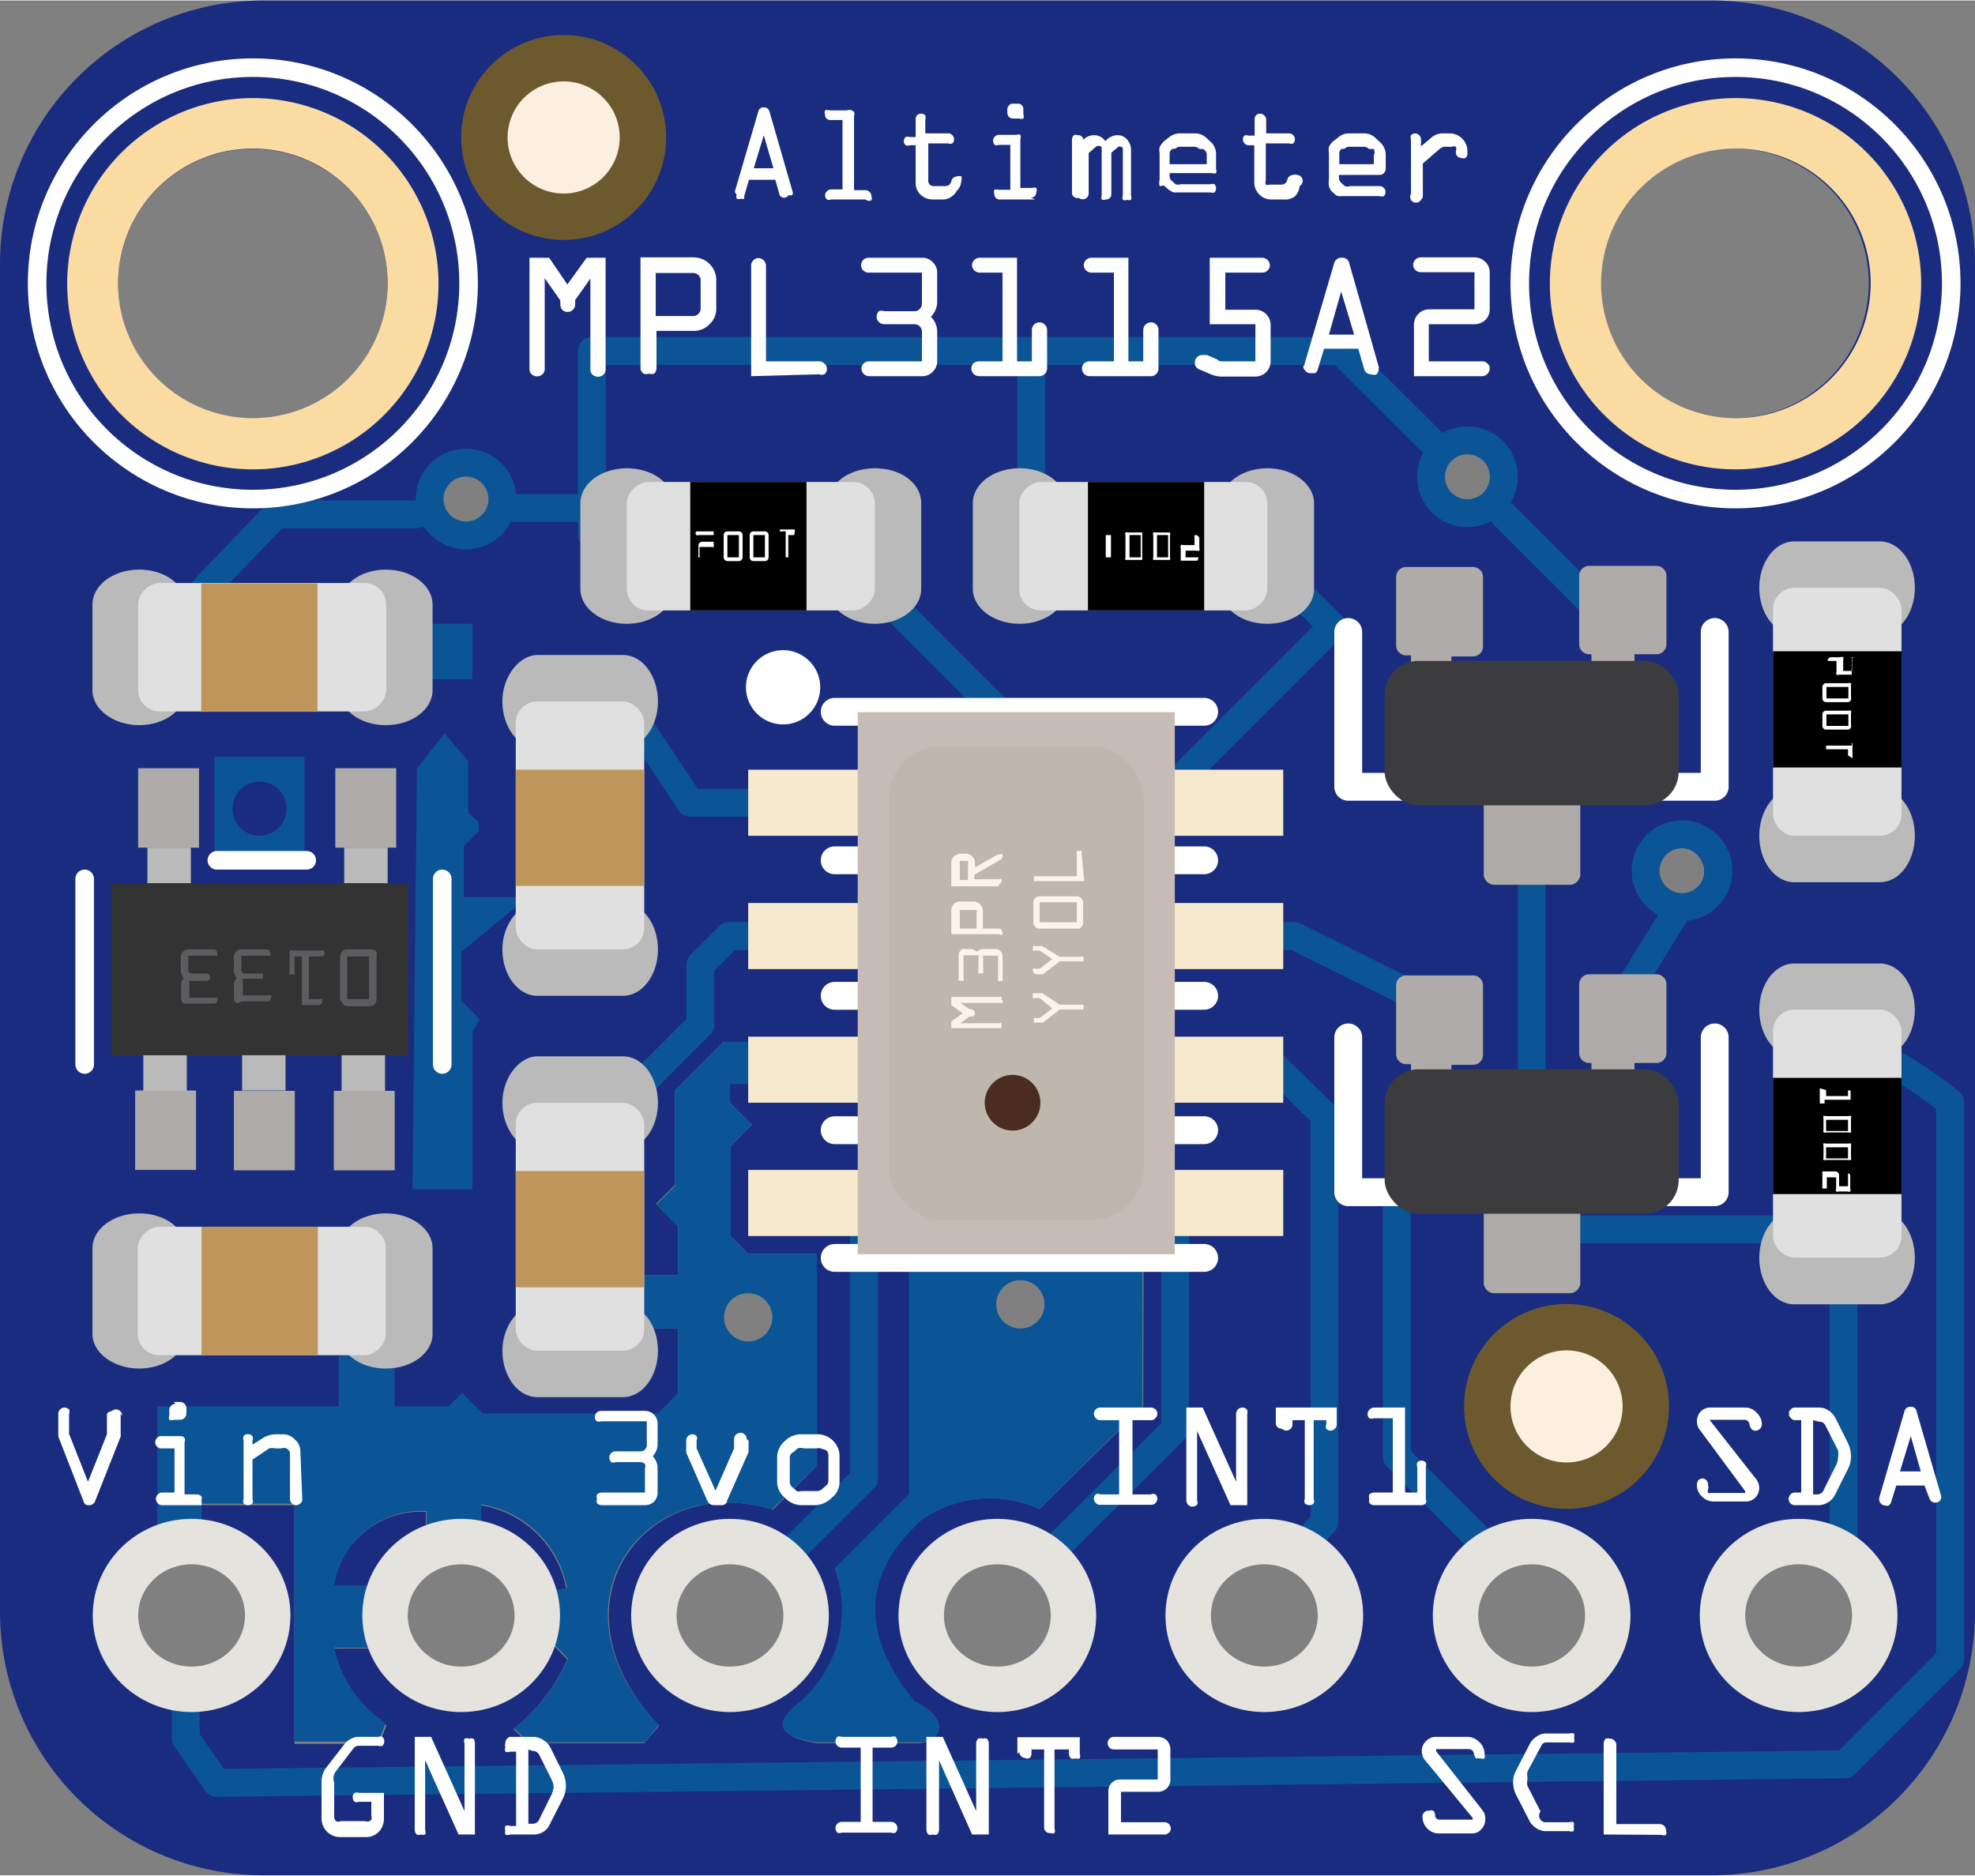 <?xml version="1.0" ?><svg height="17.82mm" viewBox="0 0 53.19 50.5" width="18.76mm" xmlns="http://www.w3.org/2000/svg">
  <rect x="0" y="0" width="53.19" height="50.5" fill="#808080" stroke="none"/>
  <title>MPL3115A2 - I2C Barometric Pressure Altitude Temperature Sensor</title>
  <g id="HOLES">
    <path d="M46.09,0h-39A7.1,7.1,0,0,0,0,7.09V43.41A7.1,7.1,0,0,0,7.09,50.5h39a7.1,7.1,0,0,0,7.1-7.09V7.09A7.1,7.1,0,0,0,46.09,0ZM12.55,12.79a.65.65,0,1,1-.64.64A.65.65,0,0,1,12.55,12.79ZM6.81,4A3.63,3.63,0,1,1,3.18,7.62,3.63,3.63,0,0,1,6.81,4Zm.83,17.9A.65.65,0,1,1,7,21.24.65.65,0,0,1,7.64,21.89ZM5.16,45.12A1.62,1.62,0,1,1,6.78,43.5,1.63,1.63,0,0,1,5.16,45.12Zm7.25,0A1.62,1.62,0,1,1,14,43.5,1.62,1.62,0,0,1,12.41,45.12Zm4.95,1.82H14.21l-.38-.38a4.93,4.93,0,0,0,1.45-1.87l-.81-.85v-.93l.78-.13a2.8,2.8,0,0,0-2.31-2.25v1H11.47v-.82a2.38,2.38,0,0,0-2.49,2h1.39v1.68H9a3.23,3.23,0,0,0,1.41,2.07l-.2.5H7.93V40.53H5.42v.63H4.25V37.91l1.75,0H9.14v-2.1h1.48v2.1h1.44l.37-.36.55.55h4.74l.54-.55V35.77h-2.1V34.34h2.1V33l-.59-.59.51-.51V29.36l1.31-1.31H20.8v1.13H19.66v.51l.59.59-.57.58v2.42l.48.48H22v5.71l-1.18,1.18c-3.43-1.06-6.17,2.54-3.07,5.82Zm2.28-1.82a1.62,1.62,0,1,1,1.62-1.62A1.63,1.63,0,0,1,19.64,45.12Zm7.22,0a1.62,1.62,0,1,1,1.62-1.62A1.62,1.62,0,0,1,26.86,45.12Zm3.93-7.25L28,40.63a3.24,3.24,0,0,0-3.21.31c-1.74,1.58-1.55,3.23-.19,4.9.73.32.94.94.19,1.1H22c-1-.16-1.14-.51-.56-1a3.27,3.27,0,0,0,1.05-3.69l2-2V33l6.31-.64Zm3.26,7.25a1.62,1.62,0,1,1,1.62-1.62A1.63,1.63,0,0,1,34.05,45.12Zm4.82-32.29a.65.65,0,1,1,.65.65A.65.65,0,0,1,38.87,12.83Zm2.38,32.29a1.62,1.62,0,1,1,1.61-1.62A1.62,1.62,0,0,1,41.25,45.12Zm4-21a.65.65,0,1,1,.65-.65A.65.65,0,0,1,45.3,24.09Zm3.14,21a1.62,1.62,0,1,1,1.62-1.62A1.63,1.63,0,0,1,48.44,45.12Zm-1.7-33.87a3.63,3.63,0,1,1,3.64-3.63A3.64,3.64,0,0,1,46.74,11.25Z" style="fill: #1a2c80"/>
    <path d="M20.79,40.65,22,39.47V33.76H20.16l-.48-.48V30.86l.57-.58-.59-.59v-.51H20.8V28.05H19.49l-1.31,1.31v2.57l-.51.51.59.59v1.31h-2.1v1.43h2.1v1.74l-.54.55H13l-.55-.55-.37.36H10.62v-2.1H9.14v2.1H6l-1.75,0v3.25H5.42v-.63H7.93v6.41h2.26l.2-.5A3.23,3.23,0,0,1,9,44.37h1.39V42.69H9a2.38,2.38,0,0,1,2.49-2v.82h1.47v-1a2.8,2.8,0,0,1,2.31,2.25l-.78.13v.93l.81.85a4.93,4.93,0,0,1-1.45,1.87l.38.38h3.15l.36-.47C14.62,43.19,17.36,39.59,20.79,40.65Zm-.64-5.83a.65.65,0,1,1-.65.65A.65.65,0,0,1,20.15,34.82Z" style="fill: #0b5597"/>
    <path d="M24.48,40.23l-2,2a3.27,3.27,0,0,1-1.05,3.69c-.58.49-.49.84.56,1h2.84c.75-.16.54-.78-.19-1.1-1.36-1.67-1.55-3.32.19-4.9A3.24,3.24,0,0,1,28,40.63l2.77-2.76V32.39L24.48,33Zm3-5.76a.65.65,0,1,1-.65.65A.65.65,0,0,1,27.51,34.47Z" style="fill: #0b5597"/>
  </g>
  <g id="LINES">
    <polygon points="11.23 20.69 11.97 19.74 12.61 20.5 12.61 21.89 12.89 22.12 12.89 22.38 12.49 22.78 12.49 24.15 14.21 24.15 12.42 25.63 12.42 26.94 12.92 27.44 12.72 27.79 12.72 32.02 11.11 32.02 11.23 20.69" style="fill: #0b5597"/>
    <polyline points="5.03 16.35 7.44 13.84 11.23 13.84" style="fill: none;stroke: #0b5597;stroke-linecap: round;stroke-linejoin: round;stroke-width: 0.75px"/>
    <circle cx="12.55" cy="13.43" r="0.98" style="fill: none;stroke: #0b5597;stroke-linecap: round;stroke-linejoin: round;stroke-width: 0.75px"/>
    <circle cx="39.52" cy="12.83" r="0.98" style="fill: none;stroke: #0b5597;stroke-linecap: round;stroke-linejoin: round;stroke-width: 0.75px"/>
    <circle cx="45.3" cy="23.44" r="0.98" style="fill: none;stroke: #0b5597;stroke-linecap: round;stroke-linejoin: round;stroke-width: 0.75px"/>
    <line style="fill: none;stroke: #0b5597;stroke-linecap: round;stroke-linejoin: round;stroke-width: 0.75px" x1="13.65" x2="16.12" y1="13.67" y2="13.67"/>
    <polyline points="16.77 18.88 18.59 21.61 21.26 21.61" style="fill: none;stroke: #0b5597;stroke-linecap: round;stroke-linejoin: round;stroke-width: 0.75px"/>
    <polyline points="21.56 25.2 19.64 25.2 18.86 25.98 18.86 27.59 16.53 29.92" style="fill: none;stroke: #0b5597;stroke-linecap: round;stroke-linejoin: round;stroke-width: 0.75px"/>
    <polyline points="23.27 32.1 23.27 39.81 21.23 41.85" style="fill: none;stroke: #0b5597;stroke-linecap: round;stroke-linejoin: round;stroke-width: 0.75px"/>
    <polyline points="31.65 32.61 31.65 38.48 28.36 41.76" style="fill: none;stroke: #0b5597;stroke-linecap: round;stroke-linejoin: round;stroke-width: 0.75px"/>
    <polyline points="34.05 28.44 35.67 30.02 35.67 40.98 35.19 41.51" style="fill: none;stroke: #0b5597;stroke-linecap: round;stroke-linejoin: round;stroke-width: 0.75px"/>
    <polyline points="37.62 32.1 37.62 39.23 39.93 41.54" style="fill: none;stroke: #0b5597;stroke-linecap: round;stroke-linejoin: round;stroke-width: 0.75px"/>
    <line style="fill: none;stroke: #0b5597;stroke-linecap: round;stroke-linejoin: round;stroke-width: 0.75px" x1="42.02" x2="48.32" y1="33.1" y2="33.1"/>
    <line style="fill: none;stroke: #0b5597;stroke-linecap: round;stroke-linejoin: round;stroke-width: 0.75px" x1="49.65" x2="49.65" y1="34.82" y2="41.51"/>
    <path d="M50.63,28.44a11,11,0,0,1,1.89,1.24v15l-2.83,2.83-43.85.5L5,46.81v-1" style="fill: none;stroke: #0b5597;stroke-linecap: round;stroke-linejoin: round;stroke-width: 0.75px"/>
    <polyline points="34.13 25.2 34.86 25.2 38.44 26.98" style="fill: none;stroke: #0b5597;stroke-linecap: round;stroke-linejoin: round;stroke-width: 0.75px"/>
    <polyline points="30.86 21.89 35.89 16.86 34.45 15.42" style="fill: none;stroke: #0b5597;stroke-linecap: round;stroke-linejoin: round;stroke-width: 0.75px"/>
    <line style="fill: none;stroke: #0b5597;stroke-linecap: round;stroke-linejoin: round;stroke-width: 0.75px" x1="23.77" x2="27.14" y1="16.02" y2="19.39"/>
    <polyline points="15.94 14.41 15.94 9.44 36.1 9.44 38.54 11.87" style="fill: none;stroke: #0b5597;stroke-linecap: round;stroke-linejoin: round;stroke-width: 0.75px"/>
    <line style="fill: none;stroke: #0b5597;stroke-linecap: round;stroke-linejoin: round;stroke-width: 0.75px" x1="40.48" x2="43.07" y1="13.84" y2="16.43"/>
    <line style="fill: none;stroke: #0b5597;stroke-linecap: round;stroke-linejoin: round;stroke-width: 0.75px" x1="27.77" x2="27.77" y1="9.44" y2="14.3"/>
    <line style="fill: none;stroke: #0b5597;stroke-linecap: round;stroke-linejoin: round;stroke-width: 0.75px" x1="45.21" x2="43.29" y1="24.44" y2="27.56"/>
    <line style="fill: none;stroke: #0b5597;stroke-linecap: round;stroke-linejoin: round;stroke-width: 0.75px" x1="41.25" x2="41.25" y1="23.16" y2="29.92"/>
    <rect height="1.49" style="fill: #0b5597" width="1.49" x="11.23" y="16.79"/>
    <rect height="2.78" style="fill: #0b5597" width="2.42" x="5.78" y="20.37"/>
  </g>
  <g id="text">
    <g>
      <path d="M19.79,5.15,20.42,3a.14.14,0,0,1,.15-.12.15.15,0,0,1,.15.1l.62,2.15v0a.15.15,0,0,1,0,.11.13.13,0,0,1-.1,0A.14.14,0,0,1,21,5.25l-.12-.42h-.71l-.13.45a.13.13,0,0,1,0,.06.15.15,0,0,1-.09,0,.14.14,0,0,1-.11,0,.16.16,0,0,1,0-.11S19.79,5.17,19.79,5.15Zm.78-1.52-.27.89h.53Z" style="fill: #fff"/>
      <path d="M23.31,5.36h-.93a.14.14,0,0,1-.11,0,.16.16,0,0,1-.05-.11.17.17,0,0,1,.16-.16h.31V3.22h-.32a.14.14,0,0,1-.15-.15.14.14,0,0,1,0-.11.16.16,0,0,1,.11,0h.48A.18.18,0,0,1,23,3a.15.15,0,0,1,0,.11v2h.31a.17.17,0,0,1,.16.16.16.16,0,0,1,0,.11A.14.14,0,0,1,23.31,5.36Z" style="fill: #fff"/>
      <path d="M25.43,5.36h-.31a.48.48,0,0,1-.33-.13.44.44,0,0,1-.13-.33v-1H24.5a.14.14,0,0,1-.11,0,.15.15,0,0,1,0-.22.14.14,0,0,1,.11,0h.16V3.2a.14.14,0,0,1,.15-.15.13.13,0,0,1,.11.05.14.14,0,0,1,0,.1v.38h.62a.16.16,0,0,1,.11.27.15.15,0,0,1-.11,0H25v1a.14.14,0,0,0,.15.15h.31a.16.16,0,0,0,.16-.13.16.16,0,0,1,.16-.13.15.15,0,0,1,.11,0,.16.16,0,0,1,0,.12.42.42,0,0,1-.13.28A.45.45,0,0,1,25.43,5.36Z" style="fill: #fff"/>
      <path d="M27.88,5.36h-.95a.14.14,0,0,1-.15-.15.14.14,0,0,1,0-.11.16.16,0,0,1,.11,0h.32V3.89h-.31a.15.15,0,0,1-.11,0,.16.16,0,0,1,.11-.27h.47a.16.16,0,0,1,.11,0,.15.15,0,0,1,0,.11V5.05h.32a.16.16,0,0,1,.11,0,.14.14,0,0,1,0,.11.14.14,0,0,1-.15.15Zm-.63-2.58h.16a.14.14,0,0,1,.15.15v.13a.17.17,0,0,1,0,.12.15.15,0,0,1-.11,0h-.17a.15.15,0,0,1-.15-.15V2.93a.16.16,0,0,1,.05-.11A.14.14,0,0,1,27.25,2.78Z" style="fill: #fff"/>
      <path d="M28.87,5.21V3.74a.16.16,0,0,1,.05-.11.14.14,0,0,1,.11,0,.14.14,0,0,1,.15.12.39.39,0,0,1,.28-.12.36.36,0,0,1,.31.16.43.43,0,0,1,.32-.16.33.33,0,0,1,.25.1.42.42,0,0,1,.12.26l0,1.27a.15.15,0,0,1,0,.11.17.17,0,0,1-.11,0,.14.14,0,0,1-.11,0,.16.16,0,0,1,0-.11l0-1.22c0-.06,0-.1-.06-.1a.09.09,0,0,0-.06,0l-.19.16V5.21a.14.14,0,0,1-.15.15.14.14,0,0,1-.11,0,.16.16,0,0,1,0-.11V4c0-.05,0-.08-.07-.08l-.06,0-.22.19v1.1a.16.16,0,0,1-.26.11A.16.16,0,0,1,28.87,5.21Z" style="fill: #fff"/>
      <path d="M32.75,4.17v.37a.15.15,0,0,1,0,.11.16.16,0,0,1-.11,0H31.5v.09a.16.16,0,0,0,.07.13l.09.08a.22.22,0,0,0,.14,0h.8a.16.16,0,0,1,.11,0,.17.17,0,0,1,0,.22.17.17,0,0,1-.11,0h-.82l-.17,0a.5.5,0,0,1-.13-.07l-.14-.12A.45.45,0,0,1,31.23,5a.35.35,0,0,1,0-.17V4.11a.41.41,0,0,1,0-.16.74.74,0,0,1,.12-.16l.13-.1a.46.46,0,0,1,.29-.11h.43a.46.46,0,0,1,.31.14l.12.11A.45.45,0,0,1,32.75,4.17Zm-1.25,0v.24h1V4.17A.17.17,0,0,0,32.39,4L32.3,4a.19.19,0,0,0-.12-.06h-.39a.17.17,0,0,0-.13.05L31.57,4A.15.15,0,0,0,31.5,4.14Z" style="fill: #fff"/>
      <path d="M34.56,5.36h-.31a.44.44,0,0,1-.33-.13.45.45,0,0,1-.14-.33v-1h-.16a.16.16,0,0,1-.11-.26.16.16,0,0,1,.11,0h.17V3.2a.14.14,0,0,1,.15-.15.13.13,0,0,1,.11.05.14.14,0,0,1,.05.1v.38h.62a.16.16,0,0,1,.11.27.15.15,0,0,1-.11,0h-.63v1a.16.16,0,0,0,0,.11.15.15,0,0,0,.11,0h.3a.16.16,0,0,0,.17-.13.16.16,0,0,1,.16-.13.15.15,0,0,1,.11,0A.16.16,0,0,1,35,5a.42.42,0,0,1-.13.28A.45.45,0,0,1,34.56,5.36Z" style="fill: #fff"/>
      <path d="M37.32,4.17v.37a.17.17,0,0,1-.16.16h-1.1v.09a.19.19,0,0,0,.07.13l.09.08a.22.22,0,0,0,.14,0h.8a.16.16,0,0,1,.11.27.15.15,0,0,1-.11,0h-.82l-.17,0A.5.5,0,0,1,36,5.26l-.14-.12A.45.45,0,0,1,35.79,5a.53.53,0,0,1,0-.17V4.11a.47.47,0,0,1,0-.16.4.4,0,0,1,.12-.16l.13-.1a.43.43,0,0,1,.28-.11h.43a.44.44,0,0,1,.31.14l.12.11A.46.46,0,0,1,37.32,4.17Zm-1.25,0v.24H37V4.17A.2.2,0,0,0,37,4L36.87,4a.22.22,0,0,0-.13-.06h-.39a.17.17,0,0,0-.13.05L36.13,4A.14.14,0,0,0,36.07,4.14Z" style="fill: #fff"/>
      <path d="M38,5.21V3.74a.15.15,0,0,1,0-.11.15.15,0,0,1,.22,0,.14.14,0,0,1,.05.11v.19l.25-.21a.48.48,0,0,1,.31-.14h.22a.48.48,0,0,1,.47.47v.08a.14.14,0,0,1-.05.11.12.12,0,0,1-.11,0,.14.14,0,0,1-.15-.15V4.05a.16.16,0,0,0,0-.11.14.14,0,0,0-.11,0h-.2a.26.26,0,0,0-.14.07l-.44.38v.87a.16.16,0,0,1-.05.11A.15.15,0,0,1,38,5.21Z" style="fill: #fff"/>
    </g>
    <g>
      <path d="M15.09,8.18v-.1l-.42-.6V9.92a.2.2,0,0,1-.06.15.22.22,0,0,1-.29,0,.18.18,0,0,1-.06-.14v-3h.53l.49.72.52-.72h.51v3a.2.2,0,0,1-.06.15.22.22,0,0,1-.29,0,.18.18,0,0,1-.06-.14V7.49l-.41.58v.11a.2.2,0,0,1-.06.15.2.2,0,0,1-.14.06.2.2,0,0,1-.15-.06A.25.25,0,0,1,15.09,8.18Z" style="fill: #fff"/>
      <path d="M17.25,9.92v-3h1.43a.61.61,0,0,1,.61.61V8.3a.56.56,0,0,1-.18.42.58.58,0,0,1-.43.18h-1v1a.2.2,0,0,1-.06.15.19.19,0,0,1-.14,0,.2.2,0,0,1-.15,0A.2.2,0,0,1,17.25,9.92Zm.41-1.42h1a.2.2,0,0,0,.15-.06.2.2,0,0,0,.06-.14V7.54a.17.17,0,0,0-.06-.14.2.2,0,0,0-.15-.06h-1Z" style="fill: #fff"/>
      <path d="M20.23,10.12v-3A.2.2,0,0,1,20.29,7a.18.18,0,0,1,.14-.06.21.21,0,0,1,.2.2V9.72h1.43a.2.2,0,0,1,.14.06.17.17,0,0,1,.07.14.18.18,0,0,1-.07.15.19.19,0,0,1-.14,0Z" style="fill: #fff"/>
      <path d="M25.24,7.33v.76a.58.58,0,0,1-.17.43.56.56,0,0,1,.17.41v.79a.38.38,0,0,1-.12.28.38.38,0,0,1-.29.12H23.4a.21.21,0,0,1-.2-.2.17.17,0,0,1,.06-.14.2.2,0,0,1,.14-.06h1.43V8.93a.2.2,0,0,0-.06-.15.2.2,0,0,0-.14-.06h-.82a.2.2,0,0,1-.14-.06.18.18,0,0,1-.06-.14.2.2,0,0,1,.06-.15.19.19,0,0,1,.14,0h.82a.18.18,0,0,0,.14-.06.2.2,0,0,0,.06-.15V7.33H23.39a.2.2,0,0,1,0-.4h1.44a.38.38,0,0,1,.29.12A.38.38,0,0,1,25.24,7.33Z" style="fill: #fff"/>
      <path d="M26.37,9.72H27V7.33h-.61a.2.2,0,0,1-.15-.06.19.19,0,0,1,0-.28.2.2,0,0,1,.15-.06h1V9.72h.4V8.87a.2.2,0,0,1,.06-.14A.2.2,0,0,1,28,8.67a.21.21,0,0,1,.2.2V9.92a.21.21,0,0,1-.2.2H26.37a.21.21,0,0,1-.21-.21.2.2,0,0,1,.06-.14A.25.25,0,0,1,26.37,9.72Z" style="fill: #fff"/>
      <path d="M29.34,9.72H30V7.33h-.61a.2.2,0,0,1-.14-.06.19.19,0,0,1,0-.28.2.2,0,0,1,.14-.06h1V9.72h.4V8.87a.21.21,0,0,1,.2-.2.2.2,0,0,1,.15.06.2.2,0,0,1,.06.14V9.92a.2.2,0,0,1-.06.14.2.2,0,0,1-.15.06H29.34a.2.2,0,0,1-.14-.06.2.2,0,0,1-.06-.15.2.2,0,0,1,.06-.14A.24.24,0,0,1,29.34,9.72Z" style="fill: #fff"/>
      <path d="M32.87,9.72h.94v-1H32.58V6.93H34a.21.21,0,0,1,.2.2.18.18,0,0,1-.06.14.2.2,0,0,1-.14.06H33v1h.82a.41.41,0,0,1,.4.4v1a.41.41,0,0,1-.4.4h-.94a.74.74,0,0,1-.27-.06l-.3-.13a.18.18,0,0,1-.13-.19.18.18,0,0,1,.06-.14.18.18,0,0,1,.13-.06l.14,0,.27.12A.19.19,0,0,0,32.87,9.72Z" style="fill: #fff"/>
      <path d="M35.12,9.84l.81-2.76a.2.2,0,0,1,.21-.15.18.18,0,0,1,.19.12l.8,2.81a.13.13,0,0,1,0,.06.2.2,0,0,1-.06.15.15.15,0,0,1-.13,0,.19.19,0,0,1-.2-.14l-.16-.55h-.92l-.18.59a.19.19,0,0,1-.06.07l-.12,0a.17.17,0,0,1-.14-.06.18.18,0,0,1-.06-.14A.22.22,0,0,1,35.12,9.84Zm1-2L35.79,9h.68Z" style="fill: #fff"/>
      <path d="M39.92,10.12H38.08V8.72a.41.41,0,0,1,.4-.4h1.23v-1H38.27a.2.2,0,0,1-.15-.06.19.19,0,0,1,0-.28.2.2,0,0,1,.15-.06h1.44a.4.4,0,0,1,.29.12.38.38,0,0,1,.12.28v1a.4.4,0,0,1-.12.29.44.44,0,0,1-.29.11H38.48v1h1.44a.2.2,0,0,1,.14.06.17.17,0,0,1,.06.14.21.21,0,0,1-.2.2Z" style="fill: #fff"/>
    </g>
    <g>
      <path d="M3.25,38.07v.61L2.57,40.4a.17.17,0,0,1-.16.13c-.08,0-.13,0-.17-.13l-.67-1.72v-.61a.17.17,0,0,1,.17-.17.21.21,0,0,1,.12.05.16.16,0,0,1,0,.12v.54l.51,1.29.51-1.28v-.55A.16.16,0,0,1,3,38a.21.21,0,0,1,.12-.05.17.17,0,0,1,.17.17Z" style="fill: #fff"/>
      <path d="M5.36,40.53h-1a.16.16,0,0,1-.11-.05.17.17,0,0,1,0-.24.16.16,0,0,1,.11-.05h.34V39H4.35a.13.13,0,0,1-.12-.05.16.16,0,0,1-.05-.11.17.17,0,0,1,.05-.12.13.13,0,0,1,.12-.05h.5a.13.13,0,0,1,.12.05.17.17,0,0,1,0,.12v1.4h.33a.17.17,0,0,1,.12.05.13.13,0,0,1,0,.12.15.15,0,0,1,0,.12A.16.16,0,0,1,5.36,40.53Zm-.68-2.78h.17a.17.17,0,0,1,.17.17v.14a.17.17,0,0,1-.17.17H4.68a.17.17,0,0,1-.12,0,.13.13,0,0,1,0-.11v-.15a.17.17,0,0,1,.17-.17Z" style="fill: #fff"/>
      <path d="M7.25,39l-.45.3v1.06a.17.17,0,0,1,0,.12.17.17,0,0,1-.24,0,.17.17,0,0,1,0-.12V38.79a.17.17,0,0,1,0-.12.13.13,0,0,1,.12-.05.16.16,0,0,1,.12.05.17.17,0,0,1,0,.12v.11l.3-.19a.67.67,0,0,1,.34-.09H7.6a.44.44,0,0,1,.34.14.43.43,0,0,1,.15.34l.05,1.26a.13.13,0,0,1-.05.12.17.17,0,0,1-.12.05.16.16,0,0,1-.11-.05.15.15,0,0,1-.05-.12l0-1.24A.17.17,0,0,0,7.58,39H7.41A.37.37,0,0,0,7.25,39Z" style="fill: #fff"/>
    </g>
    <g>
      <path d="M17.71,38.23v.62a.48.48,0,0,1-.13.36.48.48,0,0,1,.13.33v.65a.36.36,0,0,1-.09.24.37.37,0,0,1-.24.1H16.2a.21.21,0,0,1-.12-.05.17.17,0,0,1,0-.12.16.16,0,0,1,0-.12.21.21,0,0,1,.12-.05h1.17v-.65a.19.19,0,0,0,0-.12.21.21,0,0,0-.12-.05h-.67a.16.16,0,0,1-.12,0,.21.21,0,0,1-.05-.12.17.17,0,0,1,.17-.17h.67a.17.17,0,0,0,.17-.17v-.64H16.19a.17.17,0,0,1-.12,0,.16.16,0,0,1-.05-.11.17.17,0,0,1,.17-.17h1.19a.34.34,0,0,1,.33.33Z" style="fill: #fff"/>
      <path d="M20.16,38.79v.31l-.58,1.31c0,.08-.08.12-.14.12h-.22a.19.19,0,0,1-.17-.12l-.57-1.3v-.32a.17.17,0,0,1,.17-.17.16.16,0,0,1,.11.05.13.13,0,0,1,0,.12V39l.51,1.14.5-1.14v-.25a.17.17,0,0,1,.05-.12.21.21,0,0,1,.12-.05.17.17,0,0,1,.17.17Z" style="fill: #fff"/>
      <path d="M22.61,39.22v.7a.54.54,0,0,1-.21.41.66.66,0,0,1-.44.2h-.39a.62.62,0,0,1-.43-.2.55.55,0,0,1-.21-.41v-.7a.57.57,0,0,1,.2-.41.62.62,0,0,1,.44-.19H22a.59.59,0,0,1,.44.18A.57.57,0,0,1,22.61,39.22Zm-1.34,0v.68a.18.18,0,0,0,.06.14l.13.11a.16.16,0,0,0,.11,0H22a.22.22,0,0,0,.15-.06l.1-.09a.15.15,0,0,0,.06-.13v-.67a.18.18,0,0,0-.06-.15L22.1,39A.19.19,0,0,0,22,39h-.35a.29.29,0,0,0-.17,0l-.11.1A.16.16,0,0,0,21.27,39.23Z" style="fill: #fff"/>
    </g>
    <g>
      <path d="M29.63,37.9H31a.21.21,0,0,1,.12.05.17.17,0,0,1,.05.12.16.16,0,0,1-.05.11.14.14,0,0,1-.12.06h-.5v2H31a.13.13,0,0,1,.12,0,.16.16,0,0,1,.05.11.17.17,0,0,1-.17.17H29.63a.17.17,0,0,1-.17-.17.16.16,0,0,1,.05-.11.13.13,0,0,1,.12,0h.51v-2h-.51a.17.17,0,0,1-.12-.05.21.21,0,0,1-.05-.12.17.17,0,0,1,.17-.17Z" style="fill: #fff"/>
      <path d="M33.59,38.07v2.46h-.45l-.9-2v1.87a.16.16,0,0,1,0,.12.21.21,0,0,1-.12.05.17.17,0,0,1-.17-.17V37.9h.44l.9,2V38.07a.17.17,0,0,1,.17-.17.18.18,0,0,1,.12.05A.17.17,0,0,1,33.59,38.07Z" style="fill: #fff"/>
      <path d="M34.36,38.35V37.9H36v.46a.17.17,0,0,1-.16.16.13.13,0,0,1-.12-.05.13.13,0,0,1,0-.11v-.12h-.34v2.12a.17.17,0,0,1,0,.12.16.16,0,0,1-.11.05.21.21,0,0,1-.13-.05.17.17,0,0,1,0-.12V38.24h-.33v.11a.17.17,0,0,1-.17.17.21.21,0,0,1-.12-.05A.16.16,0,0,1,34.36,38.35Z" style="fill: #fff"/>
      <path d="M37,40.19h.51v-2H37a.18.18,0,0,1-.12,0,.16.16,0,0,1-.05-.11.17.17,0,0,1,.05-.12A.18.18,0,0,1,37,37.9h.84v2.29h.33V39.5a.16.16,0,0,1,0-.12.16.16,0,0,1,.11-.05.17.17,0,0,1,.12.05.18.18,0,0,1,0,.12v.86a.18.18,0,0,1,0,.12.17.17,0,0,1-.12.05H37a.17.17,0,0,1-.12-.06.15.15,0,0,1,0-.11.16.16,0,0,1,0-.12A.21.21,0,0,1,37,40.19Z" style="fill: #fff"/>
    </g>
    <g>
      <path d="M22.67,46.77H24a.18.18,0,0,1,.12,0,.21.21,0,0,1,.05.12.17.17,0,0,1-.17.17h-.5v2H24a.17.17,0,0,1,.17.17.21.21,0,0,1-.05.12.16.16,0,0,1-.12,0H22.67a.16.16,0,0,1-.12,0,.21.21,0,0,1-.05-.12.17.17,0,0,1,.17-.17h.51v-2h-.51a.17.17,0,0,1-.17-.17.21.21,0,0,1,.05-.12A.17.17,0,0,1,22.67,46.77Z" style="fill: #fff"/>
      <path d="M26.63,46.94V49.4h-.45l-.89-2v1.88a.21.21,0,0,1-.05.12.17.17,0,0,1-.12,0,.16.16,0,0,1-.12,0,.21.21,0,0,1-.05-.12V46.77h.44l.9,2V46.94a.21.21,0,0,1,.05-.12.18.18,0,0,1,.12,0,.17.17,0,0,1,.12,0A.21.21,0,0,1,26.63,46.94Z" style="fill: #fff"/>
      <path d="M27.4,47.23v-.45h1.68v.45a.17.17,0,0,1,0,.12.21.21,0,0,1-.12,0,.17.17,0,0,1-.12,0,.18.18,0,0,1-.05-.12v-.12H28.4v2.13a.16.16,0,0,1,0,.12.15.15,0,0,1-.11,0,.15.15,0,0,1-.17-.16V47.11h-.34v.12a.16.16,0,0,1-.05.11.13.13,0,0,1-.12,0,.17.17,0,0,1-.16-.16Z" style="fill: #fff"/>
      <path d="M31.36,49.4H29.85V48.25a.31.31,0,0,1,.33-.33h1v-.81H30a.17.17,0,0,1,0-.34h1.19a.37.37,0,0,1,.24.1.36.36,0,0,1,.09.24v.81a.32.32,0,0,1-.09.23.33.33,0,0,1-.24.1h-1v.82h1.18a.17.17,0,0,1,.16.16.13.13,0,0,1-.05.12A.16.16,0,0,1,31.36,49.4Z" style="fill: #fff"/>
    </g>
    <g>
      <path d="M46.09,37.9H47a.41.41,0,0,1,.3.13.43.43,0,0,1,.15.33.17.17,0,0,1-.06.12.16.16,0,0,1-.22,0,.36.36,0,0,1-.06-.15.13.13,0,0,0-.13-.1H46.1s-.06,0-.06,0a.09.09,0,0,0,0,0l1.24,1.58a.38.38,0,0,1,0,.51.35.35,0,0,1-.24.11h-.9a.43.43,0,0,1-.31-.14.41.41,0,0,1-.13-.29c0-.13.06-.19.17-.19A.17.17,0,0,1,46,40a.15.15,0,0,1,0,.11.13.13,0,0,0,0,.09.18.18,0,0,0,.09,0H47s0,0,0-.05,0,0,0,0L45.8,38.53a.39.39,0,0,1,0-.52A.37.37,0,0,1,46.09,37.9Z" style="fill: #fff"/>
      <path d="M48.32,37.9H49a.46.46,0,0,1,.25.08.57.57,0,0,1,.18.2l.33.66a.85.85,0,0,1,.09.38.76.76,0,0,1-.1.37l-.33.66a.51.51,0,0,1-.44.28h-.64a.17.17,0,0,1-.17-.17.21.21,0,0,1,.05-.12.17.17,0,0,1,.12-.05h.17V38.24h-.17a.14.14,0,0,1-.11-.06.13.13,0,0,1-.05-.11.13.13,0,0,1,.05-.12A.16.16,0,0,1,48.32,37.9Zm.51.34v2h.11a.18.18,0,0,0,.17-.11l.33-.66a.48.48,0,0,0,.06-.21.54.54,0,0,0,0-.21l-.34-.67a.18.18,0,0,0-.18-.1Z" style="fill: #fff"/>
      <path d="M50.62,40.3,51.29,38a.16.16,0,0,1,.17-.12.14.14,0,0,1,.15.1l.67,2.31v0a.15.15,0,0,1-.15.17.16.16,0,0,1-.17-.12L51.83,40h-.76l-.15.48s0,0-.05.06a.16.16,0,0,1-.09,0,.17.17,0,0,1-.17-.17A.13.13,0,0,1,50.62,40.3Zm.84-1.63-.29.95h.56Z" style="fill: #fff"/>
    </g>
    <g>
      <path d="M38.67,46.77h.87a.46.46,0,0,1,.3.14.43.43,0,0,1,.14.32.17.17,0,0,1,0,.12.18.18,0,0,1-.11,0c-.06,0-.1,0-.12,0a.38.38,0,0,1-.06-.14.13.13,0,0,0-.13-.11h-.82s-.06,0-.06,0a.14.14,0,0,0,0,.06l1.24,1.58A.36.36,0,0,1,40,49a.36.36,0,0,1-.11.26.3.3,0,0,1-.24.11h-.9a.42.42,0,0,1-.31-.13.45.45,0,0,1-.13-.3.16.16,0,0,1,.18-.18.15.15,0,0,1,.11,0,.18.18,0,0,1,.05.12.12.12,0,0,0,.13.12h.82s.06,0,.06,0a.09.09,0,0,0,0-.05L38.38,47.4a.38.38,0,0,1-.09-.24.37.37,0,0,1,.11-.27A.37.37,0,0,1,38.67,46.77Z" style="fill: #fff"/>
      <path d="M41.66,49.07h.6a.21.21,0,0,1,.12,0,.17.17,0,0,1,0,.12.21.21,0,0,1,0,.12.19.19,0,0,1-.12,0h-.63a.47.47,0,0,1-.24-.07.59.59,0,0,1-.18-.17l-.38-.74a.8.8,0,0,1-.08-.33.66.66,0,0,1,.08-.32l.38-.74a.52.52,0,0,1,.18-.18.4.4,0,0,1,.22-.08h.66a.21.21,0,0,1,.12,0,.19.19,0,0,1,0,.12.16.16,0,0,1,0,.12.21.21,0,0,1-.12,0h-.63a.14.14,0,0,0-.13.09l-.37.69a.41.41,0,0,0,0,.19.46.46,0,0,0,0,.21l.35.68A.18.18,0,0,0,41.66,49.07Z" style="fill: #fff"/>
      <path d="M43.19,49.4V46.94a.21.21,0,0,1,.05-.12.18.18,0,0,1,.12,0,.17.17,0,0,1,.17.17v2.13H44.7a.17.17,0,0,1,.17.17.21.21,0,0,1,0,.12.16.16,0,0,1-.12,0Z" style="fill: #fff"/>
    </g>
    <g>
      <path d="M9.63,46.77h.56a.16.16,0,0,1,.11,0,.17.17,0,0,1,0,.24.16.16,0,0,1-.11,0H9.66a.17.17,0,0,0-.14.07l-.46.6A.32.32,0,0,0,9,48v.92a.17.17,0,0,0,.05.12.13.13,0,0,0,.12,0h.67A.13.13,0,0,0,10,49a.16.16,0,0,0,0-.11v-.37H9.66a.15.15,0,0,1-.11,0,.16.16,0,0,1-.05-.12.13.13,0,0,1,.05-.12.16.16,0,0,1,.11,0h.68v.7a.52.52,0,0,1-.14.35.48.48,0,0,1-.36.14H9.17a.5.5,0,0,1-.51-.49V48a.64.64,0,0,1,.14-.42l.49-.63a.49.49,0,0,1,.15-.12A.45.45,0,0,1,9.63,46.77Z" style="fill: #fff"/>
      <path d="M12.79,46.94V49.4h-.44l-.9-2v1.88a.16.16,0,0,1,0,.12.15.15,0,0,1-.11,0,.16.16,0,0,1-.12,0,.21.21,0,0,1-.05-.12V46.77h.44l.9,2V46.94a.16.16,0,0,1,0-.12.17.17,0,0,1,.12,0,.21.21,0,0,1,.12,0A.19.19,0,0,1,12.79,46.94Z" style="fill: #fff"/>
      <path d="M13.73,46.77h.66a.51.51,0,0,1,.25.09.54.54,0,0,1,.18.19l.33.67a.81.81,0,0,1,.09.37.77.77,0,0,1-.1.38l-.33.65a.46.46,0,0,1-.18.21.5.5,0,0,1-.27.07h-.63a.13.13,0,0,1-.12,0,.16.16,0,0,1,0-.11.17.17,0,0,1,0-.12.13.13,0,0,1,.12,0h.17v-2h-.17a.18.18,0,0,1-.12,0,.17.17,0,0,1,0-.12.21.21,0,0,1,0-.12A.18.18,0,0,1,13.73,46.77Zm.5.34v2h.12a.18.18,0,0,0,.17-.11l.32-.65a.61.61,0,0,0,.07-.22.46.46,0,0,0-.05-.2l-.34-.68a.19.19,0,0,0-.18-.1Z" style="fill: #fff"/>
    </g>
  </g>
  <g id="PIECES">
    <polyline points="36.31 27.93 36.31 32.1 46.18 32.1 46.18 27.93" style="fill: none;stroke: #fff;stroke-linecap: round;stroke-linejoin: round;stroke-width: 0.75px"/>
    <polyline points="36.31 17.01 36.31 21.18 46.18 21.18 46.18 17.01" style="fill: none;stroke: #fff;stroke-linecap: round;stroke-linejoin: round;stroke-width: 0.75px"/>
    <g>
      <line style="fill: none;stroke: #fff;stroke-linecap: round;stroke-linejoin: round;stroke-width: 0.75px" x1="22.48" x2="32.43" y1="19.16" y2="19.16"/>
      <line style="fill: none;stroke: #fff;stroke-linecap: round;stroke-linejoin: round;stroke-width: 0.75px" x1="22.48" x2="32.43" y1="23.16" y2="23.16"/>
      <line style="fill: none;stroke: #fff;stroke-linecap: round;stroke-linejoin: round;stroke-width: 0.75px" x1="22.48" x2="32.43" y1="26.81" y2="26.81"/>
      <line style="fill: none;stroke: #fff;stroke-linecap: round;stroke-linejoin: round;stroke-width: 0.75px" x1="22.48" x2="32.43" y1="30.43" y2="30.43"/>
      <line style="fill: none;stroke: #fff;stroke-linecap: round;stroke-linejoin: round;stroke-width: 0.75px" x1="22.48" x2="32.43" y1="33.87" y2="33.87"/>
    </g>
    <g>
      <rect height="1.78" style="fill: #f7e9cd" width="4.66" x="20.15" y="20.72"/>
      <rect height="1.78" style="fill: #f7e9cd" width="4.66" x="20.15" y="24.31"/>
      <rect height="1.78" style="fill: #f7e9cd" width="4.66" x="20.15" y="27.91"/>
      <rect height="1.78" style="fill: #f7e9cd" width="4.66" x="20.15" y="31.5"/>
      <rect height="1.78" style="fill: #f7e9cd" width="4.66" x="29.9" y="20.72"/>
      <rect height="1.78" style="fill: #f7e9cd" width="4.66" x="29.9" y="24.31"/>
      <rect height="1.78" style="fill: #f7e9cd" width="4.66" x="29.9" y="27.91"/>
      <rect height="1.78" style="fill: #f7e9cd" width="4.66" x="29.9" y="31.5"/>
    </g>
    <rect height="14.6" style="fill: #c7bcb5" width="8.54" x="23.1" y="19.17"/>
    <rect height="12.77" rx="1.41" ry="1.41" style="fill: #beb7ae" width="6.86" x="23.94" y="20.08"/>
    <g>
      <rect height="1.64" style="fill: #aeaba8" transform="translate(40.24 20.63) rotate(90)" width="2.14" x="8.74" y="29.61"/>
      <rect height="1.17" style="fill: #bababa" transform="translate(38.67 19.1) rotate(90)" width="0.96" x="9.31" y="28.3"/>
      <rect height="1.64" style="fill: #aeaba8" transform="translate(37.55 23.32) rotate(90)" width="2.14" x="6.05" y="29.61"/>
      <rect height="1.17" style="fill: #bababa" transform="translate(35.99 21.78) rotate(90)" width="0.96" x="6.62" y="28.3"/>
      <rect height="1.64" style="fill: #aeaba8" transform="translate(34.89 25.97) rotate(90)" width="2.14" x="3.39" y="29.61"/>
      <rect height="1.17" style="fill: #bababa" transform="translate(33.33 24.44) rotate(90)" width="0.96" x="3.97" y="28.3"/>
      <rect height="1.64" style="fill: #aeaba8" transform="translate(-17.22 26.29) rotate(-90)" width="2.14" x="3.47" y="20.94"/>
      <rect height="1.17" style="fill: #bababa" transform="translate(-18.75 27.85) rotate(-90)" width="0.96" x="4.07" y="22.72"/>
      <rect height="1.64" style="fill: #aeaba8" transform="translate(-11.91 31.6) rotate(-90)" width="2.14" x="8.78" y="20.94"/>
      <rect height="1.17" style="fill: #bababa" transform="translate(-13.45 33.16) rotate(-90)" width="0.96" x="9.38" y="22.72"/>
      <rect height="8" style="fill: #333" transform="translate(33.08 19.1) rotate(90)" width="4.63" x="4.68" y="22.09"/>
    </g>
    <g>
      <path d="M5,16.27v2.31c0,.52-.56.94-1.25.94s-1.26-.42-1.26-.94V16.27c0-.52.56-.94,1.26-.94S5,15.75,5,16.27Z" style="fill: #bababa"/>
      <path d="M11.65,16.27v2.31c0,.52-.56.94-1.26.94s-1.25-.42-1.25-.94V16.27c0-.52.56-.94,1.25-.94S11.65,15.75,11.65,16.27Z" style="fill: #bababa"/>
      <rect height="6.68" rx="0.58" ry="0.58" style="fill: #e0e0e0" transform="translate(-10.37 24.48) rotate(-90)" width="3.46" x="5.33" y="14.09"/>
      <rect height="3.13" style="fill: #be965c" transform="translate(-10.44 24.42) rotate(-90)" width="3.46" x="5.26" y="15.86"/>
    </g>
    <g>
      <path d="M5,33.61v2.31c0,.51-.56.93-1.25.93s-1.26-.42-1.26-.93V33.61c0-.52.56-.94,1.26-.94S5,33.09,5,33.61Z" style="fill: #bababa"/>
      <path d="M11.65,33.61v2.31c0,.51-.56.93-1.26.93s-1.25-.42-1.25-.93V33.61c0-.52.56-.94,1.25-.94S11.65,33.09,11.65,33.61Z" style="fill: #bababa"/>
      <rect height="6.68" rx="0.58" ry="0.58" style="fill: #e0e0e0" transform="translate(-27.71 41.82) rotate(-90)" width="3.46" x="5.33" y="31.42"/>
      <rect height="3.13" style="fill: #be965c" transform="translate(-27.77 41.75) rotate(-90)" width="3.46" x="5.26" y="33.2"/>
    </g>
    <g>
      <path d="M14.47,24.31h2.31c.52,0,.94.56.94,1.25s-.42,1.25-.94,1.25H14.47c-.52,0-.94-.56-.94-1.25S14,24.31,14.47,24.31Z" style="fill: #bababa"/>
      <path d="M14.47,17.63h2.31c.52,0,.94.56.94,1.25s-.42,1.25-.94,1.25H14.47c-.52,0-.94-.56-.94-1.25S14,17.63,14.47,17.63Z" style="fill: #bababa"/>
      <rect height="6.68" rx="0.58" ry="0.58" style="fill: #e0e0e0" transform="translate(31.25 44.44) rotate(180)" width="3.46" x="13.9" y="18.88"/>
      <rect height="3.13" style="fill: #be965c" transform="translate(31.25 44.57) rotate(180)" width="3.46" x="13.9" y="20.72"/>
    </g>
    <g>
      <path d="M14.47,35.12h2.31c.52,0,.94.56.94,1.25s-.42,1.25-.94,1.25H14.47c-.52,0-.94-.56-.94-1.25S14,35.12,14.47,35.12Z" style="fill: #bababa"/>
      <path d="M14.47,28.44h2.31c.52,0,.94.56.94,1.25s-.42,1.25-.94,1.25H14.47c-.52,0-.94-.56-.94-1.25S14,28.44,14.47,28.44Z" style="fill: #bababa"/>
      <rect height="6.68" rx="0.58" ry="0.58" style="fill: #e0e0e0" transform="translate(31.25 66.06) rotate(180)" width="3.46" x="13.9" y="29.69"/>
      <rect height="3.13" style="fill: #be965c" transform="translate(31.25 66.19) rotate(180)" width="3.46" x="13.9" y="31.53"/>
    </g>
    <g>
      <g>
        <path d="M18.13,13.54v2.31c0,.52-.56.94-1.25.94s-1.25-.42-1.25-.94V13.54c0-.52.56-.94,1.25-.94S18.13,13,18.13,13.54Z" style="fill: #bababa"/>
        <path d="M24.81,13.54v2.31c0,.52-.56.94-1.25.94s-1.26-.42-1.26-.94V13.54c0-.52.56-.94,1.26-.94S24.81,13,24.81,13.54Z" style="fill: #bababa"/>
        <rect height="6.68" rx="0.58" ry="0.58" style="fill: #e0e0e0" transform="translate(5.52 34.92) rotate(-90)" width="3.46" x="18.49" y="11.36"/>
        <rect height="3.13" transform="translate(5.46 34.85) rotate(-90)" width="3.46" x="18.42" y="13.13"/>
      </g>
      <g>
        <path d="M21.39,14.4h-.16V15h.19l0,0a.05.05,0,0,1,0,0l0,0h-.26v-.7H21v.21a.06.06,0,0,1,0,0H21l0,0v-.26l0,0,0,0h.41l0,0,0,0a.05.05,0,0,1,0,0Z" style="fill: #fff"/>
        <path d="M20.7,14.4V15a.1.1,0,0,1-.1.1h-.31a.1.1,0,0,1-.1-.1v-.6a.1.1,0,0,1,.1-.1h.31a.1.1,0,0,1,.1.1Zm-.41,0V15h.31v-.6Z" style="fill: #fff"/>
        <path d="M20,14.4V15a.1.1,0,0,1-.1.1h-.31a.1.1,0,0,1-.1-.1v-.6a.1.1,0,0,1,.1-.1h.31a.1.1,0,0,1,.1.1Zm-.41,0V15h.31v-.6Z" style="fill: #fff"/>
        <path d="M18.76,14.3h.46v.35a.09.09,0,0,1,0,.07.11.11,0,0,1-.07,0h-.31V15h.4v0s0,0,0,0l0,0h-.36a.15.15,0,0,1-.07,0,.11.11,0,0,1,0-.07v-.25a.1.1,0,0,1,.1-.1h.31V14.4h-.4s0,0,0,0a0,0,0,0,1,0,0A.05.05,0,0,1,18.76,14.3Z" style="fill: #fff"/>
      </g>
    </g>
    <g>
      <g>
        <path d="M32.88,15.85V13.54c0-.52.56-.94,1.25-.94s1.26.42,1.26.94v2.31c0,.52-.56.94-1.26.94S32.88,16.37,32.88,15.85Z" style="fill: #bababa"/>
        <path d="M26.2,15.85V13.54c0-.52.56-.94,1.26-.94s1.25.42,1.25.94v2.31c0,.52-.56.94-1.25.94S26.2,16.37,26.2,15.85Z" style="fill: #bababa"/>
        <rect height="6.68" rx="0.58" ry="0.58" style="fill: #e0e0e0" transform="translate(45.49 -16.1) rotate(90)" width="3.46" x="29.07" y="11.36"/>
        <rect height="3.13" transform="translate(45.56 -16.16) rotate(90)" width="3.46" x="29.13" y="13.13"/>
      </g>
      <g>
        <path d="M29.62,15h.16V14.4h-.15l0,0a0,0,0,0,1,0,0,.06.06,0,0,1,0,0h.29V15H30v-.21a0,0,0,0,1,0,0l0,0,0,0,0,0V15a.05.05,0,0,1,0,0h-.47a.05.05,0,0,1,0,0l0,0Z" style="fill: #fff"/>
        <path d="M30.31,15v-.6a.09.09,0,0,1,0-.07.11.11,0,0,1,.07,0h.32l.06,0a.09.09,0,0,1,0,.07V15a.11.11,0,0,1,0,.07l-.07,0h-.31l-.07,0A.11.11,0,0,1,30.31,15Zm.41,0V14.4h-.3V15Z" style="fill: #fff"/>
        <path d="M31.06,15v-.6a.08.08,0,0,1,0-.07.11.11,0,0,1,.07,0h.32l.06,0a.09.09,0,0,1,0,.07V15a.11.11,0,0,1,0,.07l-.07,0h-.31l-.07,0A.1.1,0,0,1,31.06,15Zm.4,0V14.4h-.3V15Z" style="fill: #fff"/>
        <path d="M32.25,15.09H31.8v-.34a.11.11,0,0,1,0-.08.09.09,0,0,1,.07,0h.3V14.4h-.36l0,0,0,0,0,0h.39a.1.1,0,0,1,.1.1v.24a.11.11,0,0,1,0,.08.09.09,0,0,1-.07,0h-.3V15h.35a.05.05,0,0,1,0,0,0,0,0,0,1,0,0s0,0,0,0Z" style="fill: #fff"/>
      </g>
    </g>
    <g>
      <g>
        <path d="M50.63,17.07H48.32c-.52,0-.94-.56-.94-1.25s.42-1.25.94-1.25h2.31c.52,0,.94.56.94,1.25S51.15,17.07,50.63,17.07Z" style="fill: #bababa"/>
        <path d="M50.63,23.75H48.32c-.52,0-.94-.56-.94-1.25s.42-1.26.94-1.26h2.31c.52,0,.94.56.94,1.26S51.15,23.75,50.63,23.75Z" style="fill: #bababa"/>
        <rect height="6.68" rx="0.58" ry="0.58" style="fill: #e0e0e0" width="3.46" x="47.75" y="15.82"/>
        <rect height="3.13" width="3.46" x="47.75" y="17.53"/>
      </g>
      <g>
        <path d="M49.77,20.33v-.16h-.59v.16s0,0,0,0l0,0,0,0a0,0,0,0,1,0,0v-.26h.69V20h-.24a.05.05,0,0,1,0,0s0,0,0,0l0,0h.26a.05.05,0,0,1,0,0,0,0,0,0,1,0,0v.41a0,0,0,0,1,0,0,.05.05,0,0,1,0,0l0,0S49.77,20.34,49.77,20.33Z" style="fill: #fff"/>
        <path d="M49.78,19.64h-.6a.1.1,0,0,1-.1-.1v-.31a.1.1,0,0,1,.1-.1h.6a.11.11,0,0,1,.07,0,.14.14,0,0,1,0,.07v.31a.14.14,0,0,1,0,.07A.11.11,0,0,1,49.78,19.64Zm0-.41h-.59v.31h.59Z" style="fill: #fff"/>
        <path d="M49.78,18.9h-.6a.1.1,0,0,1-.1-.1v-.31a.1.1,0,0,1,.1-.1h.6a.11.11,0,0,1,.07,0,.14.14,0,0,1,0,.07v.31a.14.14,0,0,1,0,.07A.11.11,0,0,1,49.78,18.9Zm0-.41h-.59v.31h.59Z" style="fill: #fff"/>
        <path d="M49.87,17.7v.46h-.34a.08.08,0,0,1-.07,0,.07.07,0,0,1,0-.07v-.3h-.24v.36s0,0,0,0l0,0,0,0a0,0,0,0,1,0,0v-.36a.1.1,0,0,1,.1-.1h.24a.11.11,0,0,1,.08,0,.09.09,0,0,1,0,.07v.3h.24V17.7a.05.05,0,0,1,0,0h.07S49.87,17.68,49.87,17.7Z" style="fill: #fff"/>
      </g>
    </g>
    <g>
      <g>
        <path d="M48.32,32.61h2.31c.52,0,.94.56.94,1.26s-.42,1.25-.94,1.25H48.32c-.52,0-.94-.56-.94-1.25S47.8,32.61,48.32,32.61Z" style="fill: #bababa"/>
        <path d="M48.32,25.94h2.31c.52,0,.94.56.94,1.25s-.42,1.25-.94,1.25H48.32c-.52,0-.94-.56-.94-1.25S47.8,25.94,48.32,25.94Z" style="fill: #bababa"/>
        <rect height="6.68" rx="0.58" ry="0.58" style="fill: #e0e0e0" transform="translate(98.96 61.05) rotate(180)" width="3.46" x="47.75" y="27.19"/>
        <rect height="3.13" transform="translate(98.96 61.18) rotate(180)" width="3.46" x="47.75" y="29.03"/>
      </g>
      <g>
        <path d="M49.18,29.35v.16h.59v-.15a.05.05,0,0,1,0,0h.07a.05.05,0,0,1,0,0v.25h-.7v.1h.21a0,0,0,0,1,0,0,0,0,0,0,1,0,0,.06.06,0,0,1,0,0h-.34a.06.06,0,0,1,0,0v-.41s0,0,0,0l0,0,0,0A0,0,0,0,1,49.18,29.35Z" style="fill: #fff"/>
        <path d="M49.18,30.05h.6a.11.11,0,0,1,.07,0,.07.07,0,0,1,0,.06v.32a.09.09,0,0,1,0,.06.11.11,0,0,1-.07,0h-.6a.09.09,0,0,1-.07,0,.09.09,0,0,1,0-.06v-.32a.11.11,0,0,1,0-.07Zm0,.4h.59v-.3h-.59Z" style="fill: #fff"/>
        <path d="M49.18,30.79h.6a.11.11,0,0,1,.07,0,.07.07,0,0,1,0,.06v.32a.07.07,0,0,1,0,.06.11.11,0,0,1-.07,0h-.6a.09.09,0,0,1-.07,0,.07.07,0,0,1,0-.06v-.32a.11.11,0,0,1,0-.07Zm0,.4h.59v-.3h-.59Z" style="fill: #fff"/>
        <path d="M49.08,32v-.46h.35a.1.1,0,0,1,.1.1v.3h.24v-.35a.05.05,0,0,1,0,0l0,0a.07.07,0,0,1,.06.06v.35a.12.12,0,0,1,0,.08.08.08,0,0,1-.07,0h-.24a.09.09,0,0,1-.07,0,.11.11,0,0,1,0-.08v-.3h-.25V32a0,0,0,0,1,0,0l0,0,0,0A0,0,0,0,1,49.08,32Z" style="fill: #fff"/>
      </g>
    </g>
    <g>
      <path d="M10.14,25.75v1.16a.18.18,0,0,1-.06.13.15.15,0,0,1-.13.05h-.6A.15.15,0,0,1,9.22,27a.18.18,0,0,1-.06-.13V25.75a.2.2,0,0,1,.06-.14.19.19,0,0,1,.13-.05H10a.19.19,0,0,1,.13.05A.2.2,0,0,1,10.14,25.75Zm-.79,0V26.9h.59V25.75Z" style="fill: #5e5c60"/>
      <path d="M8.62,25.75h-.3V26.9h.29a.09.09,0,0,1,.07,0,.07.07,0,0,1,0,.06.1.1,0,0,1-.1.1H8.13V25.75h-.2v.41a.11.11,0,0,1,0,.07.08.08,0,0,1-.07,0s0,0-.06,0a.11.11,0,0,1,0-.07v-.5a.09.09,0,0,1,0-.07.07.07,0,0,1,.06,0h.79a.11.11,0,0,1,.07,0,.13.13,0,0,1,0,.14Z" style="fill: #5e5c60"/>
      <path d="M6.3,26.9v-.37a.28.28,0,0,1,.08-.2.32.32,0,0,1-.08-.2v-.38a.18.18,0,0,1,.06-.13.18.18,0,0,1,.14-.06h.68a.1.1,0,0,1,.1.1.11.11,0,0,1,0,.07l-.07,0H6.5v.38a.1.1,0,0,0,.1.1H7a.07.07,0,0,1,.06,0,.1.1,0,0,1,0,.14.07.07,0,0,1-.06,0h-.4s0,0-.06,0a.11.11,0,0,0,0,.07v.38h.69a.09.09,0,0,1,.07,0,.07.07,0,0,1,0,.06.1.1,0,0,1-.1.1H6.5A.18.18,0,0,1,6.36,27,.16.16,0,0,1,6.3,26.9Z" style="fill: #5e5c60"/>
      <path d="M4.88,26.9v-.37a.27.27,0,0,1,.07-.2.32.32,0,0,1-.08-.2v-.38a.18.18,0,0,1,.06-.13.2.2,0,0,1,.14-.06h.68a.1.1,0,0,1,.1.1.11.11,0,0,1,0,.07l-.07,0H5.07v.38a.1.1,0,0,0,.1.1h.39a.1.1,0,0,1,0,.2H5.17a.08.08,0,0,0-.07,0,.11.11,0,0,0,0,.07v.38h.69a.09.09,0,0,1,.07,0,.07.07,0,0,1,0,.06.1.1,0,0,1-.1.1H5.07A.2.2,0,0,1,4.93,27,.15.15,0,0,1,4.88,26.9Z" style="fill: #5e5c60"/>
    </g>
    <line style="fill: none;stroke: #fff;stroke-linecap: round;stroke-linejoin: round;stroke-width: 0.5px" x1="11.91" x2="11.91" y1="23.66" y2="28.66"/>
    <line style="fill: none;stroke: #fff;stroke-linecap: round;stroke-linejoin: round;stroke-width: 0.5px" x1="2.28" x2="2.28" y1="23.66" y2="28.66"/>
    <line style="fill: none;stroke: #fff;stroke-linecap: round;stroke-linejoin: round;stroke-width: 0.5px" x1="5.84" x2="8.26" y1="23.16" y2="23.16"/>
    <g>
      <path d="M37.89,28.65H38v.25A.09.09,0,0,0,38,29h1a.09.09,0,0,0,.09-.08v-.25h.58a.27.27,0,0,0,.27-.27V26.53a.27.27,0,0,0-.27-.27h-1.8a.27.27,0,0,0-.27.27v1.85A.27.27,0,0,0,37.89,28.65Z" style="fill: #aeaba8"/>
      <path d="M42.8,28.62h.06v.25a.08.08,0,0,0,.08.08h1a.09.09,0,0,0,.08-.08v-.25h.59a.27.27,0,0,0,.27-.27V26.5a.27.27,0,0,0-.27-.27H42.8a.27.27,0,0,0-.27.27v1.85A.27.27,0,0,0,42.8,28.62Z" style="fill: #aeaba8"/>
      <path d="M42.23,32.44h-.06v-.25a.09.09,0,0,0-.09-.09H41a.1.1,0,0,0-.1.09v.25h-.64a.29.29,0,0,0-.3.26v1.86a.29.29,0,0,0,.3.26h2a.29.29,0,0,0,.3-.26V32.7A.29.29,0,0,0,42.23,32.44Z" style="fill: #aeaba8"/>
      <rect height="3.89" rx="0.91" ry="0.91" style="fill: #3c3c3e" transform="translate(82.49 61.48) rotate(180)" width="7.92" x="37.28" y="28.8"/>
    </g>
    <g>
      <path d="M37.89,17.64H38v.25A.08.08,0,0,0,38,18h1a.08.08,0,0,0,.09-.08v-.25h.58a.27.27,0,0,0,.27-.27V15.52a.27.27,0,0,0-.27-.26h-1.8a.27.27,0,0,0-.27.26v1.85A.27.27,0,0,0,37.89,17.64Z" style="fill: #aeaba8"/>
      <path d="M42.8,17.61h.06v.25a.08.08,0,0,0,.08.09h1a.09.09,0,0,0,.08-.09v-.25h.59a.27.27,0,0,0,.27-.26V15.49a.27.27,0,0,0-.27-.26H42.8a.27.27,0,0,0-.27.26v1.86A.27.27,0,0,0,42.8,17.61Z" style="fill: #aeaba8"/>
      <path d="M42.23,21.43h-.06v-.25a.08.08,0,0,0-.09-.08H41a.09.09,0,0,0-.1.08v.25h-.64a.29.29,0,0,0-.3.27v1.85a.29.29,0,0,0,.3.27h2a.29.29,0,0,0,.3-.27V21.7A.29.29,0,0,0,42.23,21.43Z" style="fill: #aeaba8"/>
      <rect height="3.89" rx="0.91" ry="0.91" style="fill: #3c3c3e" transform="translate(82.49 39.47) rotate(180)" width="7.92" x="37.28" y="17.79"/>
    </g>
    <g>
      <circle cx="42.19" cy="37.87" r="2.76" style="fill: #6d592e"/>
      <circle cx="42.19" cy="37.87" r="1.51" style="fill: #fbf0df"/>
    </g>
    <g>
      <circle cx="15.18" cy="3.69" r="2.76" style="fill: #6d592e"/>
      <circle cx="15.18" cy="3.69" r="1.51" style="fill: #fbf0df"/>
    </g>
    <circle cx="27.27" cy="29.69" r="0.75" style="fill: #4a2c21"/>
    <g>
      <path d="M26.16,27.37h-.05l-.25.18h1.05a.08.08,0,0,1,.06,0,.09.09,0,0,1,0,.07.09.09,0,0,1,0,.06l-.06,0H25.62V27.5l.31-.22-.31-.22v-.22h1.29a.06.06,0,0,1,.06,0,.07.07,0,0,1,0,.06A.09.09,0,0,1,27,27a.07.07,0,0,1-.06,0H25.86l.25.17h.05a.11.11,0,0,1,.09.09.07.07,0,0,1,0,.06A.09.09,0,0,1,26.16,27.37Z" style="fill: #fdf3ea"/>
      <path d="M25.79,25.55h.33a.27.27,0,0,1,.18.07.34.34,0,0,1,.18-.07h.34a.17.17,0,0,1,.12.05.18.18,0,0,1,.06.13v.62a.09.09,0,0,1,0,.06l-.06,0a.08.08,0,0,1-.06,0,.09.09,0,0,1,0-.06v-.62h-.34a.09.09,0,0,0-.06,0,.06.06,0,0,0,0,.06v.35a.14.14,0,0,1,0,.06.09.09,0,0,1-.07,0,.09.09,0,0,1-.06,0,.14.14,0,0,1,0-.06v-.35a.09.09,0,0,0,0-.07l-.06,0h-.34v.62a.08.08,0,0,1,0,.06.09.09,0,0,1-.07,0,.09.09,0,0,1-.06,0,.08.08,0,0,1,0-.06v-.62a.17.17,0,0,1,.17-.18Z" style="fill: #fdf3ea"/>
      <path d="M26.91,25.15H25.62v-.62a.24.24,0,0,1,.26-.26h.33a.24.24,0,0,1,.18.07.27.27,0,0,1,.08.19V25h.44a.11.11,0,0,1,.09.09.09.09,0,0,1,0,.06A.06.06,0,0,1,26.91,25.15ZM26.3,25v-.44a.06.06,0,0,0,0-.06.09.09,0,0,0-.06,0h-.33a.09.09,0,0,0-.06,0,.06.06,0,0,0,0,.06V25Z" style="fill: #fdf3ea"/>
      <path d="M26.91,23.86H25.62v-.62a.24.24,0,0,1,.07-.18.29.29,0,0,1,.19-.08H26a.27.27,0,0,1,.19.08.24.24,0,0,1,.07.18v.11l.62-.35.05,0A.06.06,0,0,1,27,23a.09.09,0,0,1,0,.06.1.1,0,0,1-.05.08l-.71.41v.12h.67a.06.06,0,0,1,.06,0,.09.09,0,0,1,0,.06.11.11,0,0,1-.09.09Zm-.84-.17v-.45a.09.09,0,0,0,0-.06s0,0-.06,0h-.1a.07.07,0,0,0-.06,0,.09.09,0,0,0,0,.06v.45Z" style="fill: #fdf3ea"/>
    </g>
    <g>
      <path d="M28.54,27.05h.57l.07,0a.14.14,0,0,1,0,.07.14.14,0,0,1,0,.06.09.09,0,0,1-.07,0h-.57l-.45.35h-.18a.06.06,0,0,1-.06,0,.09.09,0,0,1,0-.06.06.06,0,0,1,0-.06.07.07,0,0,1,.06,0H28l.34-.26L28,26.87h-.12a.08.08,0,0,1-.06,0,.09.09,0,0,1,0-.06.14.14,0,0,1,0-.07l.07,0h.18Z" style="fill: #fdf3ea"/>
      <path d="M28.54,25.76h.57a.09.09,0,0,1,.07,0,.14.14,0,0,1,0,.06.11.11,0,0,1,0,.06.09.09,0,0,1-.07,0h-.57l-.45.35h-.18a.11.11,0,0,1-.09-.09.09.09,0,0,1,0-.06.07.07,0,0,1,.06,0H28l.34-.26L28,25.59h-.12a.06.06,0,0,1-.06,0,.09.09,0,0,1,0-.06.14.14,0,0,1,0-.06.09.09,0,0,1,.07,0h.18Z" style="fill: #fdf3ea"/>
      <path d="M29,25H28a.17.17,0,0,1-.17-.17V24.3a.13.13,0,0,1,.05-.12.17.17,0,0,1,.12-.05h1a.17.17,0,0,1,.17.17v.54a.17.17,0,0,1-.05.12A.13.13,0,0,1,29,25Zm0-.71H28v.54h1Z" style="fill: #fdf3ea"/>
      <path d="M29.2,23.72H27.91a.08.08,0,0,1-.06,0,.09.09,0,0,1,0-.07.09.09,0,0,1,0-.06.08.08,0,0,1,.06,0H29v-.62a.11.11,0,0,1,0-.06.09.09,0,0,1,.06,0,.09.09,0,0,1,.07,0,.11.11,0,0,1,0,.06Z" style="fill: #fdf3ea"/>
    </g>
    <path d="M22.09,18.5a1,1,0,1,1-1-1A1,1,0,0,1,22.09,18.5Z" style="fill: #fff"/>
    <circle cx="6.99" cy="21.77" r="0.73" style="fill: #1a2c80"/>
    <circle cx="6.81" cy="7.62" r="5.81" style="fill: none;stroke: #fff;stroke-miterlimit: 10;stroke-width: 0.5px"/>
    <path d="M6.81,2.63a5,5,0,1,0,5,5A5,5,0,0,0,6.81,2.63Zm0,8.62a3.63,3.63,0,1,1,3.63-3.63A3.63,3.63,0,0,1,6.81,11.25Z" style="fill: #fadca3"/>
    <circle cx="46.74" cy="7.62" r="5.81" style="fill: none;stroke: #fff;stroke-miterlimit: 10;stroke-width: 0.5px"/>
    <path d="M46.74,2.63a5,5,0,1,0,5,5A5,5,0,0,0,46.74,2.63Zm0,8.62a3.63,3.63,0,1,1,3.64-3.63A3.64,3.64,0,0,1,46.74,11.25Z" style="fill: #fadca3"/>
  </g>
  <g id="Connectors">
    <ellipse cx="5.16" cy="43.5" data-cir-type="male" id="circuitoCon_VIN" rx="2.05" ry="1.99" style="fill: none;stroke: #e5e3dd;stroke-miterlimit: 10;stroke-width: 1.224px"/>
    <ellipse cx="48.44" cy="43.5" data-cir-type="male" id="circuitoCon_SDA" rx="2.05" ry="1.99" style="fill: none;stroke: #e5e3dd;stroke-miterlimit: 10;stroke-width: 1.224px"/>
    <ellipse cx="41.25" cy="43.5" data-cir-type="male" id="circuitoCon_SCL" rx="2.05" ry="1.99" style="fill: none;stroke: #e5e3dd;stroke-miterlimit: 10;stroke-width: 1.224px"/>
    <ellipse cx="34.05" cy="43.5" data-cir-type="male" id="circuitoCon_INT1" rx="2.05" ry="1.99" style="fill: none;stroke: #e5e3dd;stroke-miterlimit: 10;stroke-width: 1.224px"/>
    <ellipse cx="19.66" cy="43.5" data-cir-type="male" id="circuitoCon_3vo" rx="2.05" ry="1.99" style="fill: none;stroke: #e5e3dd;stroke-miterlimit: 10;stroke-width: 1.224px"/>
    <ellipse cx="12.42" cy="43.5" data-cir-type="male" id="circuitoCon_GND" rx="2.05" ry="1.99" style="fill: none;stroke: #e5e3dd;stroke-miterlimit: 10;stroke-width: 1.224px"/>
    <ellipse cx="26.86" cy="43.5" data-cir-type="male" id="circuitoCon_INT2" rx="2.05" ry="1.99" style="fill: none;stroke: #e5e3dd;stroke-miterlimit: 10;stroke-width: 1.224px"/>
  </g>
</svg>